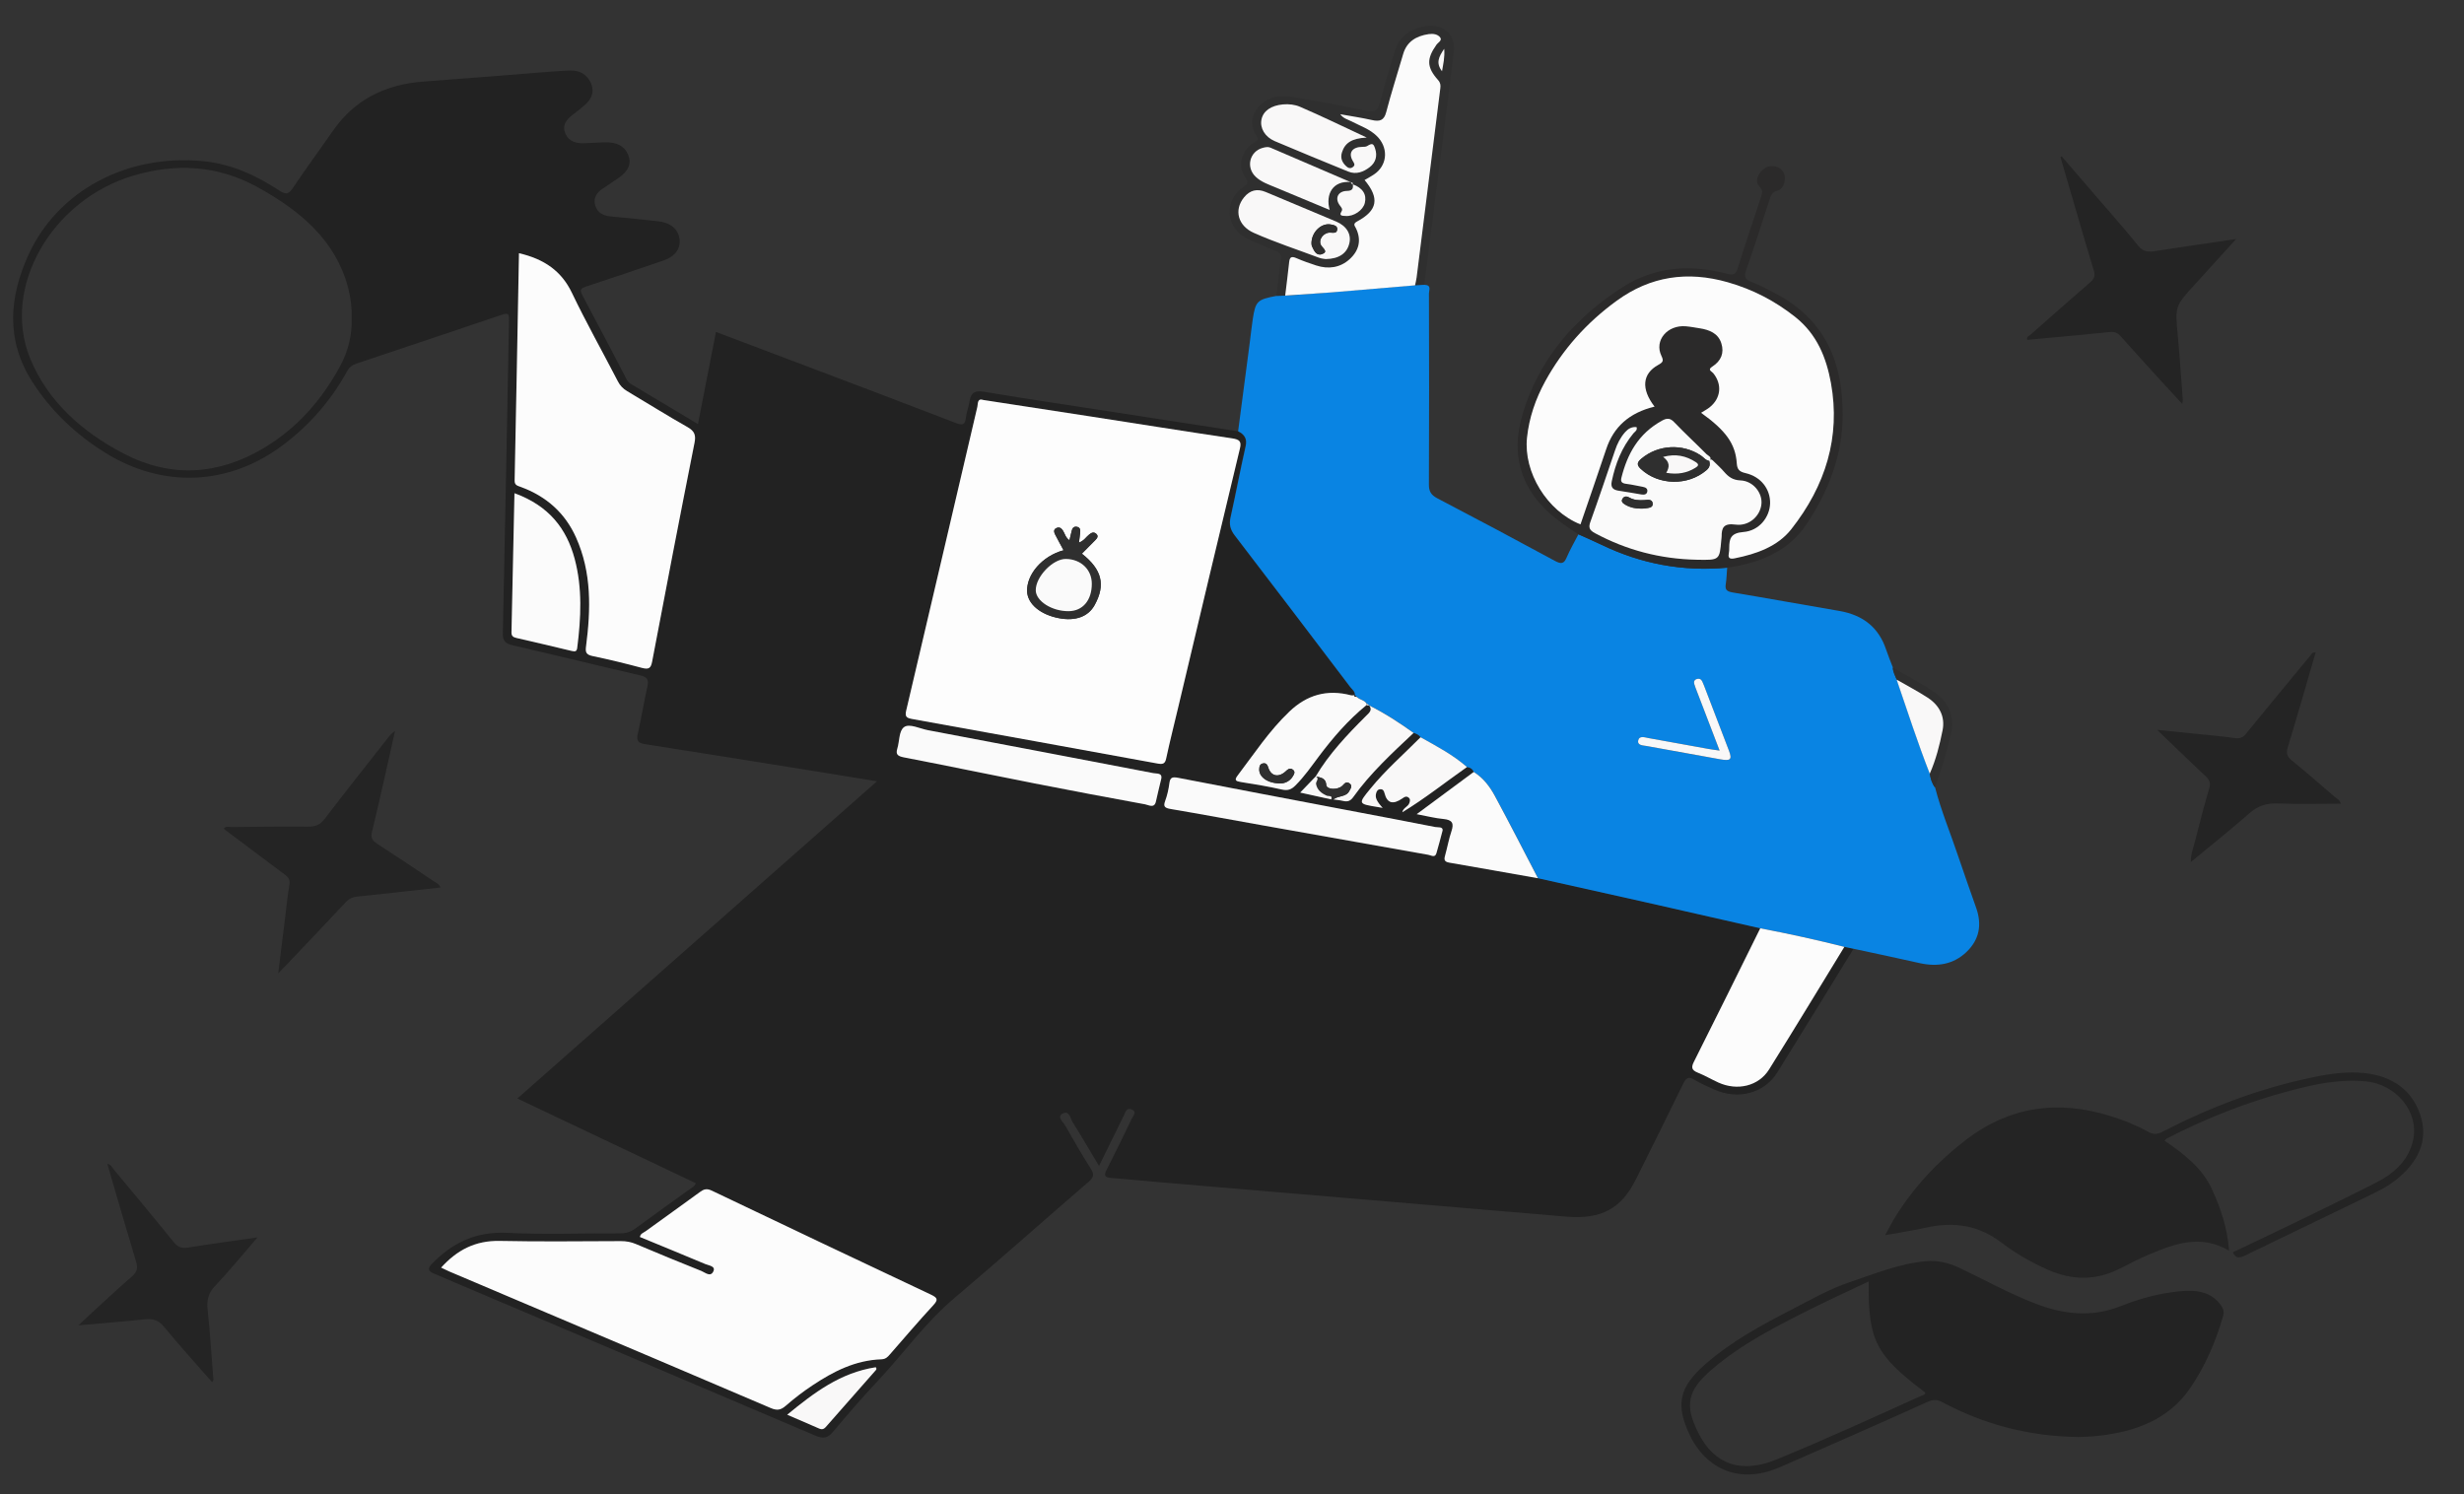 <?xml version="1.0" encoding="utf-8"?>
<!-- Generator: Adobe Illustrator 25.2.1, SVG Export Plug-In . SVG Version: 6.00 Build 0)  -->
<svg version="1.1" id="Camada_1" xmlns="http://www.w3.org/2000/svg" xmlns:xlink="http://www.w3.org/1999/xlink" x="0px" y="0px"
	 viewBox="0 0 595.28 361" style="enable-background:new 0 0 595.28 361;" xml:space="preserve">
<rect x="0" y="0" width="595.28" height="361" fill="#333333" stroke="none"/>
<style type="text/css">
	.st0{fill:none;}
	.st1{fill:#222222;}
	.st2{fill:#0984E3;}
	.st3{fill:#232323;}
	.st4{fill:#242424;}
	.st5{fill:#2B2A2A;}
	.st6{fill:#2F2F2F;}
	.st7{fill:#FDFDFD;}
	.st8{fill:#FCFCFC;}
	.st9{fill:#FAFAFA;}
	.st10{fill:#FBFBFB;}
	.st11{fill:#F9F8F8;}
</style>
<g>
	<path class="st0" d="M294.35,445.96c-124.84,0-249.67,0-374.5,0.04c-1.76,0-2.17-0.36-2.16-1.97c0.05-170.1,0.05-340.2,0-510.3
		c0-1.6,0.39-1.97,2.16-1.97c249.67,0.05,499.33,0.05,749,0c1.76,0,2.17,0.36,2.16,1.97c-0.05,170.1-0.05,340.2,0,510.3
		c0,1.6-0.39,1.97-2.16,1.97C544.01,445.96,419.19,445.96,294.35,445.96z M381.28,129.09c-0.96,1.87-2.04,3.69-2.85,5.61
		c-0.66,1.54-1.31,1.66-2.86,0.81c-9.41-5.1-18.87-10.14-28.37-15.1c-1.59-0.83-2.05-1.74-2.05-3.35
		c0.07-15.39,0.05-30.79,0.01-46.17c0-0.76,0.69-2-1.07-2.07c1.74-13.74,3.5-27.48,5.24-41.22c0.64-5.02,1.27-10.04,1.88-15.07
		c0.53-4.39-2.91-7.14-7.6-6.03c-3.36,0.79-5.67,2.65-6.6,5.77c-1.26,4.19-2.58,8.37-3.69,12.6c-0.48,1.85-1.21,2.33-3.33,1.89
		c-6.02-1.27-12.09-2.35-18.18-3.35c-3.01-0.49-5.85,0.2-7.81,2.49c-1.85,2.16-1.98,4.64-0.44,7.01c0.6,0.93,0.17,1.08-0.58,1.54
		c-3.11,1.89-4.16,5.67-2.14,8.44c0.9,1.24,0.52,1.61-0.56,2.37c-4.93,3.47-4.09,10.27,1.5,12.7c2.05,0.88,4.09,1.81,6.19,2.58
		c1.23,0.45,1.64,1.03,1.45,2.25c-0.44,2.9-0.73,5.81-1.09,8.71c-4.7,0.89-5.07,1.24-5.76,5.65c-0.29,1.82-0.47,3.66-0.7,5.5
		c-0.94,7.18-1.89,14.37-2.83,21.56c-14.6-2.25-29.2-4.49-43.8-6.75c-5.87-0.91-11.75-1.8-17.6-2.79c-2.08-0.36-3.1,0.24-3.38,2.14
		c-0.22,1.41-0.79,2.78-0.94,4.18c-0.19,1.77-0.86,1.83-2.52,1.19c-12.04-4.65-24.12-9.21-36.19-13.78
		c-7.15-2.71-14.31-5.4-21.66-8.18c-1.45,7.46-2.88,14.73-4.35,22.26c-5.59-3.35-10.95-6.56-16.31-9.76
		c-0.56-0.34-0.82-0.84-1.09-1.36c-3.5-6.69-6.97-13.4-10.55-20.06c-0.68-1.26-0.36-1.63,0.98-2.07c6.27-2.04,12.51-4.16,18.73-6.3
		c2.79-0.96,4.14-2.94,3.77-5.27c-0.37-2.37-2.22-3.88-5.16-4.18c-3.82-0.4-7.63-0.82-11.45-1.17c-1.85-0.16-3.14-0.94-3.69-2.52
		c-0.58-1.7,0.1-3.08,1.65-4.12c1.32-0.89,2.65-1.77,3.97-2.68c2.41-1.68,3.12-3.43,2.3-5.53c-0.84-2.15-2.79-3.17-5.82-3.05
		c-1.49,0.05-2.97,0.12-4.47,0.2c-2.11,0.12-3.95-0.27-4.85-2.24c-0.92-2,0.14-3.42,1.76-4.65c1.08-0.82,2.17-1.65,3.15-2.57
		c1.64-1.53,2.08-3.37,1.1-5.31c-0.92-1.83-2.56-2.85-4.86-2.79c-1.17,0.04-2.35,0.1-3.53,0.19c-10.63,0.83-21.25,1.7-31.88,2.48
		c-9.48,0.69-16.83,4.52-21.92,11.88c-3.22,4.65-6.6,9.21-9.73,13.89c-1.07,1.6-1.79,1.53-3.32,0.52
		c-5.53-3.63-11.53-6.41-18.42-7.06c-18.32-1.73-34.99,7.15-42.08,22.59C2.17,71.8,1.36,82.19,7.76,92.2
		c4.43,6.94,10.39,12.71,17.7,17.23c13.88,8.59,29.65,7.93,42.67-1.72c6.66-4.94,11.85-10.98,15.69-17.96
		c0.54-0.98,1.21-1.53,2.32-1.9c11.39-3.8,22.77-7.65,34.16-11.47c2.69-0.9,2.7-0.9,2.65,1.7c-0.48,24.98-0.93,49.97-1.48,74.96
		c-0.04,1.79,0.57,2.47,2.44,2.9c10.25,2.35,20.45,4.88,30.71,7.24c1.77,0.41,2.14,1.07,1.79,2.62c-0.86,3.84-1.47,7.73-2.35,11.57
		c-0.37,1.6,0.05,2.18,1.86,2.46c13.67,2.12,27.33,4.33,40.99,6.52c4.83,0.77,9.66,1.57,14.96,2.43
		c-29.14,25.71-57.94,51.11-86.89,76.65c14.55,6.91,28.83,13.69,43.11,20.46c-0.36,0.89-1.12,1.19-1.71,1.62
		c-4.29,3.12-8.63,6.18-12.89,9.33c-1.17,0.88-2.36,1.19-3.87,1.18c-9.02-0.05-18.07,0.32-27.06-0.13
		c-7.78-0.39-13.42,2.52-18.27,7.54c-1.01,1.05-0.91,1.7,0.47,2.27c1.72,0.7,3.41,1.46,5.1,2.18
		c29.04,12.32,58.07,24.63,87.08,36.99c1.9,0.81,2.99,0.66,4.3-0.9c3.46-4.15,7-8.25,10.72-12.2c6.29-6.68,11.51-14.15,18.68-20.19
		c10.93-9.21,21.57-18.72,32.38-28.05c1.2-1.04,1.34-1.79,0.53-3.08c-2.19-3.46-4.25-6.99-6.25-10.55
		c-0.49-0.88-2.12-2.11-0.51-2.87c1.59-0.74,1.77,1.19,2.31,2.06c2.14,3.4,4.15,6.87,6.4,10.64c2.14-4.35,4.07-8.32,6.04-12.27
		c0.36-0.72,0.57-1.92,1.86-1.39c1.36,0.56,0.37,1.49,0.04,2.18c-2.01,4.18-4.03,8.35-6.14,12.5c-0.65,1.28-0.4,1.77,1.18,1.88
		c3.83,0.27,7.65,0.68,11.47,1.01c32.79,2.78,65.59,5.55,98.37,8.32c8.53,0.72,13.35-1.87,16.91-9.04c3.8-7.67,7.63-15.32,11.38-23
		c0.66-1.34,1.17-1.99,2.81-0.98c1.48,0.92,3.13,1.61,4.75,2.33c5.75,2.58,12.07,0.9,15.22-4.17c6.17-9.93,12.27-19.9,18.4-29.85
		c5.33,1.15,10.67,2.28,16,3.45c4.29,0.95,8.13,0.28,11.24-2.69c3.16-3.03,3.75-6.63,2.4-10.54c-1.45-4.22-2.98-8.41-4.4-12.64
		c-1.84-5.52-4.11-10.92-5.56-16.55c1.57-4.18,2.81-8.45,3.85-12.75c0.99-4.1-0.34-7.73-4.02-10.28c-3.16-2.19-6.66-3.96-10.02-5.92
		c-0.56-1.48-1.17-2.93-1.67-4.42c-1.74-5.17-5.43-8.29-11.32-9.3c-8.59-1.46-17.16-3.04-25.75-4.46c-1.42-0.24-1.85-0.7-1.66-1.94
		c0.2-1.33,0.23-2.69,0.35-4.04c7.94-1.09,14.83-3.96,19.15-10.38c5.43-8.1,8.78-16.92,8.8-26.5c0.02-12.23-3.8-22.83-16.28-29.38
		c-1.83-0.96-3.66-1.96-5.6-2.69c-1.61-0.6-2.04-1.21-1.46-2.83c2.02-5.7,3.83-11.46,5.69-17.2c0.32-0.97,0.56-1.72,1.91-2.1
		c1.68-0.46,2.29-3.2,1.3-4.65c-0.84-1.24-2.8-1.67-4.15-0.9c-1.83,1.04-2.75,3.34-1.54,4.53c0.9,0.87,0.73,1.58,0.43,2.49
		c-1.9,5.73-3.84,11.46-5.63,17.22c-0.47,1.49-1,1.81-2.72,1.37c-8.89-2.33-17.42-1.67-25.15,3.29
		c-11.88,7.61-20.2,17.67-24.08,30.47c-3.25,10.69-0.12,19.72,9.63,26.65C378.75,127.41,380.03,128.24,381.28,129.09z
		 M502.04,347.21c1.04-0.05,2.85-0.05,4.63-0.24c9.29-0.97,17.32-4.05,22.47-11.58c3.66-5.36,6.15-11.2,7.91-17.31
		c0.29-0.99,0.12-1.8-0.46-2.62c-2.45-3.47-6.19-3.82-10.17-3.42c-4.87,0.49-9.56,1.78-14,3.54c-7.09,2.82-13.84,2.06-20.7-0.58
		c-6.44-2.48-12.38-5.81-18.57-8.73c-2.5-1.18-5.12-1.78-7.94-1.51c-6.5,0.6-12.44,3.07-18.44,5.09c-4.81,1.61-9.24,4.19-13.74,6.5
		c-7.45,3.82-14.79,7.81-21,13.25c-6.45,5.64-7.29,9.86-3.75,17.29c3.29,6.91,10.88,12.35,21.74,7.63
		c11.94-5.2,23.85-10.44,35.71-15.8c1.39-0.63,2.3-0.54,3.6,0.15C479.21,344.07,489.81,347.01,502.04,347.21z M539.43,302.58
		c0.76,1.7,1.81,1.32,3.05,0.72c9.61-4.66,19.24-9.28,28.85-13.94c2.63-1.28,5.31-2.51,7.55-4.31c5.21-4.18,7.93-9.35,5.85-15.65
		c-1.96-5.92-6.64-9.39-13.47-10.13c-4.17-0.45-8.29,0.15-12.36,0.98c-12.94,2.67-25.03,7.27-36.53,13.22
		c-1.25,0.65-2.17,0.66-3.41-0.03c-2.81-1.57-5.83-2.77-8.94-3.75c-12.81-4.03-24.49-2.37-34.99,5.65
		c-6.93,5.3-12.64,11.47-17.11,18.61c-0.83,1.32-1.53,2.72-2.5,4.48c3.64-0.67,6.8-1.12,9.9-1.82c6.78-1.53,12.82-0.52,18.26,3.65
		c3.41,2.62,7.2,4.78,11.25,6.56c5.87,2.58,11.6,2.59,17.32-0.32c2.39-1.21,4.78-2.45,7.26-3.5c6.15-2.59,12.37-4.79,19.11-0.82
		c-0.38-5.43-2-10.23-4.16-14.91c-2.34-5.06-6.73-8.46-11.42-11.67c0.26-0.26,0.39-0.45,0.58-0.55c9.51-4.89,19.48-8.83,29.97-11.58
		c5.89-1.55,11.84-2.81,18.05-2.21c7.36,0.72,12.79,7.28,11.5,13.91c-0.97,4.98-4.43,8.25-9.06,10.6
		c-6.29,3.19-12.65,6.28-19.01,9.37C549.81,297.67,544.6,300.11,539.43,302.58z M498.09,37.79c-0.09,0.05-0.19,0.1-0.27,0.15
		c2.67,9.15,5.3,18.31,8.06,27.44c0.38,1.23,0.11,1.95-0.84,2.78c-4.83,4.18-9.62,8.4-14.39,12.63c-0.38,0.34-1.14,0.55-0.86,1.31
		c6.65-0.62,13.28-1.2,19.9-1.89c1.16-0.12,1.89,0.13,2.61,0.94c3.26,3.66,6.56,7.28,9.86,10.91c1.61,1.78,3.26,3.54,5.08,5.52
		c0.08-0.57,0.14-0.77,0.13-0.97c-0.39-5.2-0.71-10.4-1.21-15.59c-0.67-7.03-0.71-7.02,4.21-12.4c3.2-3.5,6.37-7.01,9.9-10.89
		c-6.94,1.03-13.33,1.94-19.71,2.94c-1.69,0.26-2.86,0.07-3.98-1.33c-3-3.75-6.21-7.36-9.35-11
		C504.17,44.84,501.13,41.32,498.09,37.79z M106.42,214.44c-0.3-0.94-1.12-1.17-1.71-1.56c-4.47-3.01-8.95-6.02-13.49-8.94
		c-1.21-0.78-1.7-1.43-1.33-2.93c1.97-8.1,3.74-16.24,5.57-24.37c-0.78,0.49-1.29,1.11-1.78,1.74c-5.1,6.5-10.25,12.97-15.25,19.53
		c-1.08,1.41-2.22,1.87-4.03,1.85c-6.19-0.05-12.39,0.03-18.58,0.09c-0.54,0.01-1.24-0.31-1.74,0.42c4.9,3.68,9.77,7.37,14.68,11.01
		c0.94,0.69,1.39,1.36,1.17,2.53c-0.41,2.25-0.61,4.53-0.89,6.8c-0.57,4.64-1.14,9.28-1.8,14.58c0.99-1.01,1.49-1.51,1.97-2.02
		c4.76-5.02,9.54-10.03,14.26-15.09c0.82-0.87,1.66-1.31,2.95-1.44C93.02,215.96,99.63,215.19,106.42,214.44z M559.45,157.6
		c-0.53,0.12-0.74,0.11-0.81,0.19c-5.37,6.49-10.73,12.98-16.05,19.5c-0.74,0.91-1.46,1.23-2.75,1.04c-2.78-0.42-5.6-0.64-8.4-0.93
		c-3.21-0.33-6.43-0.65-10.31-1.05c4.23,4.06,7.96,7.69,11.75,11.25c0.92,0.86,1.2,1.61,0.84,2.83c-1.23,4.2-2.33,8.43-3.39,12.66
		c-0.4,1.59-1.1,3.16-1.07,5.2c4.92-4.06,9.63-7.82,14.13-11.77c2.01-1.76,4.04-2.51,6.86-2.39c5.05,0.22,10.11,0.06,15.23,0.06
		c-0.16-0.9-0.94-1.21-1.47-1.67c-3.41-2.94-6.82-5.91-10.32-8.76c-1.13-0.92-1.46-1.7-1.03-3.11
		C554.99,173.06,557.16,165.45,559.45,157.6z M62.21,298.98c-6.03,0.87-11.38,1.57-16.7,2.44c-1.62,0.26-2.54-0.11-3.51-1.3
		c-4.79-5.92-9.68-11.77-14.55-17.63c-0.38-0.46-0.56-1.11-1.5-1.29c2.33,7.96,4.57,15.82,6.95,23.64c0.45,1.49,0.26,2.46-0.99,3.55
		c-3.36,2.9-6.57,5.93-9.83,8.91c-0.9,0.82-1.78,1.66-3.11,2.91c5.79-0.51,10.86-0.88,15.91-1.45c2.08-0.24,3.43,0.18,4.75,1.79
		c3.73,4.54,7.71,8.91,11.6,13.36c0.53-0.42,0.34-0.79,0.31-1.12c-0.43-5.48-0.79-10.97-1.37-16.44c-0.23-2.19,0.15-3.9,1.8-5.64
		C55.41,307.05,58.57,303.17,62.21,298.98z"/>
	<path class="st1" d="M447.8,229.24c-6.13,9.95-12.21,19.92-18.4,29.85c-3.15,5.07-9.47,6.75-15.22,4.17
		c-1.61-0.73-3.27-1.42-4.75-2.33c-1.63-1.02-2.16-0.36-2.81,0.98c-3.74,7.69-7.58,15.34-11.38,23c-3.56,7.17-8.38,9.76-16.91,9.04
		c-32.79-2.77-65.59-5.54-98.37-8.32c-3.83-0.33-7.65-0.73-11.47-1.01c-1.59-0.12-1.84-0.6-1.18-1.88c2.1-4.14,4.13-8.31,6.14-12.5
		c0.33-0.69,1.32-1.63-0.04-2.18c-1.29-0.53-1.5,0.68-1.86,1.39c-1.97,3.96-3.9,7.92-6.04,12.27c-2.25-3.76-4.26-7.23-6.4-10.64
		c-0.54-0.87-0.72-2.8-2.31-2.06c-1.62,0.76,0.01,2,0.51,2.87c2,3.55,4.06,7.08,6.25,10.55c0.82,1.29,0.68,2.04-0.53,3.08
		c-10.83,9.32-21.46,18.83-32.38,28.05c-7.17,6.04-12.39,13.51-18.68,20.19c-3.72,3.96-7.26,8.06-10.72,12.2
		c-1.3,1.56-2.38,1.71-4.3,0.9c-29.01-12.37-58.04-24.67-87.08-36.99c-1.71-0.72-3.4-1.48-5.1-2.18c-1.38-0.57-1.48-1.23-0.47-2.27
		c4.85-5.02,10.5-7.93,18.27-7.54c9,0.45,18.04,0.08,27.06,0.13c1.49,0.01,2.68-0.31,3.87-1.18c4.26-3.15,8.59-6.22,12.89-9.33
		c0.59-0.43,1.35-0.73,1.71-1.62c-14.28-6.78-28.56-13.55-43.11-20.46c28.96-25.55,57.75-50.95,86.89-76.65
		c-5.3-0.87-10.13-1.66-14.96-2.43c-13.66-2.19-27.31-4.39-40.99-6.52c-1.8-0.28-2.22-0.86-1.86-2.46
		c0.88-3.84,1.49-7.73,2.35-11.57c0.35-1.54-0.02-2.21-1.79-2.62c-10.24-2.36-20.45-4.88-30.71-7.24c-1.87-0.43-2.48-1.11-2.44-2.9
		c0.54-24.98,1-49.97,1.48-74.96c0.05-2.61,0.04-2.61-2.65-1.7c-11.38,3.83-22.76,7.67-34.16,11.47c-1.1,0.36-1.77,0.92-2.32,1.9
		c-3.85,6.98-9.03,13.02-15.69,17.96c-13.01,9.65-28.79,10.31-42.67,1.72c-7.3-4.52-13.27-10.29-17.7-17.23
		C1.38,82.2,2.19,71.81,6.9,61.52c7.08-15.45,23.75-24.34,42.08-22.59c6.9,0.66,12.89,3.44,18.42,7.06c1.54,1,2.25,1.08,3.32-0.52
		c3.13-4.69,6.51-9.25,9.73-13.89c5.1-7.36,12.45-11.19,21.92-11.88c10.63-0.77,21.25-1.65,31.88-2.48
		c1.17-0.09,2.35-0.15,3.53-0.19c2.3-0.06,3.93,0.96,4.86,2.79c0.99,1.95,0.54,3.79-1.1,5.31c-0.99,0.92-2.07,1.75-3.15,2.57
		c-1.62,1.24-2.68,2.65-1.76,4.65c0.91,1.97,2.74,2.36,4.85,2.24c1.49-0.08,2.97-0.15,4.47-0.2c3.04-0.12,4.97,0.9,5.82,3.05
		c0.83,2.11,0.11,3.86-2.3,5.53c-1.3,0.91-2.65,1.79-3.97,2.68c-1.54,1.05-2.22,2.42-1.65,4.12c0.54,1.59,1.84,2.36,3.69,2.52
		c3.82,0.34,7.64,0.77,11.45,1.17c2.94,0.3,4.79,1.81,5.16,4.18c0.37,2.32-0.99,4.31-3.77,5.27c-6.23,2.14-12.47,4.26-18.73,6.3
		c-1.33,0.44-1.65,0.8-0.98,2.07c3.58,6.66,7.05,13.37,10.55,20.06c0.27,0.52,0.53,1.02,1.09,1.36c5.36,3.2,10.71,6.42,16.31,9.76
		c1.47-7.53,2.9-14.8,4.35-22.26c7.35,2.78,14.51,5.47,21.66,8.18c12.07,4.58,24.15,9.13,36.19,13.78c1.66,0.64,2.34,0.57,2.52-1.19
		c0.15-1.41,0.73-2.78,0.94-4.18c0.29-1.9,1.3-2.5,3.38-2.14c5.85,0.99,11.73,1.89,17.6,2.79c14.6,2.26,29.2,4.5,43.8,6.75
		c1.59,0.79,2.22,1.86,1.82,3.63c-1.3,5.72-2.37,11.49-3.65,17.22c-0.37,1.66-0.05,2.93,1.03,4.33
		c9.35,12.17,18.62,24.38,27.88,36.6c0.47,0.62,1.26,1.13,1.13,2.03c-0.29,0-0.6,0.06-0.87,0c-5.87-1.53-10.69-0.05-14.88,3.94
		c-4.92,4.68-8.51,10.19-12.51,15.46c-0.85,1.13-0.43,1.37,0.83,1.57c3.31,0.53,6.63,1.08,9.89,1.81c1.46,0.34,2.3-0.04,3.23-0.97
		c2.18-2.17,3.87-4.65,5.69-7.05c3.37-4.48,7.03-8.73,11.48-12.37c0.24,0.04,0.49,0.07,0.73,0.1l-0.06-0.04
		c0.85,1.16-0.08,1.83-0.82,2.56c-4.54,4.52-8.92,9.14-12.12,14.58l0.02-0.02c-1.18,1.23-2.36,2.47-3.76,3.93
		c2.73,0.6,5.1,1.12,7.49,1.65c0.19,0,0.38,0.01,0.55,0.01c0.77,0.11,1.55,0.15,2.29,0.34c1.14,0.28,1.84,0.01,2.5-0.93
		c4.09-5.75,9.35-10.61,14.57-15.49c0.68,0.2,1.28,0.49,1.67,1.05c-4.08,4.12-8.5,7.97-12.16,12.43c-2.97,3.64-2.98,3.64,1.8,4.42
		c0.35,0.05,0.69,0.12,1.18,0.2c-1.51-1.65-1.86-2.51-1.58-3.53c0.15-0.53,0.4-0.96,1.04-0.98c0.68-0.02,0.85,0.43,0.99,0.97
		c0.64,2.44,2.04,2.83,4.33,1.24c0.46-0.32,0.91-0.62,1.45-0.22c0.51,0.37,0.38,0.87,0.21,1.37c-0.32,0.9-1.5,1.12-1.69,2.21
		c5.48-3.33,10.42-7.28,15.63-10.93c0.8,0.11,1.34,0.5,1.64,1.18c-4.47,3.3-8.93,6.6-13.78,10.19c2.5,0.46,4.46,0.98,6.44,1.16
		c2.23,0.21,2.57,1.1,1.98,2.89c-0.66,1.97-1.01,4.03-1.58,6.02c-0.26,0.93-0.14,1.44,1.03,1.64c7.15,1.23,14.29,2.51,21.43,3.77
		c8.72,1.95,17.46,3.88,26.18,5.85c9.17,2.07,18.35,4.17,27.52,6.25c-5.33,10.76-10.64,21.54-16.02,32.28
		c-0.65,1.29-0.61,2,0.94,2.61c1.72,0.67,3.3,1.62,4.98,2.39c4.6,2.08,9.73,0.86,12.24-3.16c6.14-9.83,12.14-19.74,18.19-29.62
		C446.33,228.93,447.06,229.08,447.8,229.24z M237.61,96.65c-1.55-0.52-1.32,0.89-1.49,1.63c-5.74,24.47-11.42,48.96-17.2,73.43
		c-0.37,1.53,0.2,1.78,1.54,2.01c19.75,3.56,39.5,7.15,59.23,10.75c1.26,0.23,1.78,0.03,2.05-1.23c0.89-4.2,1.95-8.37,2.95-12.55
		c4.93-20.76,9.85-41.53,14.85-62.28c0.42-1.75-0.03-2.23-1.9-2.52c-11.29-1.69-22.56-3.49-33.84-5.23
		C255.14,99.34,246.49,98.02,237.61,96.65z M84.97,76.67c0.03-2.36-0.24-4.7-0.83-7C81.21,58.26,72.74,51,62.21,45.21
		c-9.57-5.26-19.64-5.87-30.07-2.75C12.4,48.36,0.28,69.54,7.29,86.62c4.17,10.18,12.36,17.65,22.62,22.99
		c11.31,5.9,22.71,5.19,33.56-1.2c8.36-4.92,14.32-11.87,18.7-19.94C84.17,84.77,85.11,80.82,84.97,76.67z M106.57,306.28
		c0.68,0.32,1.28,0.63,1.9,0.89c7.88,3.34,15.76,6.68,23.64,10.03c18.03,7.65,36.07,15.28,54.07,22.99
		c1.53,0.66,2.42,0.49,3.61-0.54c2.04-1.77,4.21-3.44,6.48-4.95c4.99-3.31,10.27-6.07,16.68-6.29c1.03-0.04,1.52-0.62,2.05-1.23
		c3.47-3.96,6.88-7.97,10.46-11.85c1.24-1.34,0.98-1.8-0.6-2.55c-17.67-8.33-35.31-16.7-52.93-25.12c-1.22-0.58-1.91-0.36-2.87,0.34
		c-4.33,3.18-8.73,6.29-13.08,9.45c-0.53,0.38-1.29,0.58-1.41,1.41c5.26,2.17,10.54,4.33,15.8,6.54c0.89,0.37,2.63,0.5,1.9,1.86
		c-0.7,1.33-1.96,0.16-2.83-0.18c-5.31-2.11-10.59-4.29-15.85-6.52c-1.17-0.5-2.34-0.7-3.62-0.7c-9.73,0.03-19.46,0.17-29.19-0.05
		C114.73,299.69,110.35,302.1,106.57,306.28z M125.38,61.18c-0.35,18.4-0.67,36.67-1.06,54.93c-0.02,1.08,0.57,1.23,1.41,1.53
		c6.38,2.32,10.82,6.44,13.41,12.2c3.84,8.55,3.59,17.44,2.43,26.36c-0.18,1.4,0,2.01,1.64,2.34c3.97,0.82,7.91,1.79,11.81,2.83
		c1.7,0.46,2.21,0.13,2.52-1.51c3.33-17.64,6.75-35.26,10.24-52.87c0.36-1.79,0.08-2.79-1.7-3.79c-4.93-2.78-9.7-5.79-14.56-8.67
		c-1.02-0.61-1.73-1.35-2.25-2.36c-3.7-7.15-7.66-14.21-11.14-21.46C135.66,65.53,131.51,62.6,125.38,61.18z M280.54,188.22
		c0.36-1.55-1.12-1.25-1.9-1.4c-18.14-3.49-36.31-6.95-54.46-10.38c-1.96-0.37-4.47-1.68-5.76-0.73c-1.26,0.91-1.07,3.41-1.62,5.19
		c-0.42,1.36,0.03,1.81,1.57,2.11c10.56,2.04,21.09,4.24,31.65,6.31c8.87,1.74,17.77,3.41,26.66,5.04c0.85,0.15,2.21,1.05,2.6-0.69
		C279.67,191.84,280.11,190.04,280.54,188.22z M348.52,200.65c0.13-0.98-1.13-0.69-1.8-0.82c-7.5-1.48-15.01-2.89-22.52-4.32
		c-13.18-2.52-26.37-4.99-39.53-7.56c-1.4-0.27-1.97-0.13-2.15,1.25c-0.19,1.48-0.53,2.97-1.04,4.38c-0.49,1.34-0.05,1.67,1.37,1.9
		c7.39,1.26,14.76,2.62,22.13,3.94c13.37,2.39,26.74,4.77,40.11,7.13c0.66,0.12,1.59,0.79,1.93-0.37
		C347.53,204.46,347.95,202.72,348.52,200.65z M124.29,119.17c-0.23,11.4-0.46,22.52-0.71,33.63c-0.02,0.8,0.35,1.15,1.14,1.33
		c4.47,1.03,8.94,2.07,13.4,3.15c0.92,0.23,1.24,0.08,1.35-0.8c0.9-7.19,1.27-14.37-0.63-21.47
		C136.9,127.79,132.65,122.19,124.29,119.17z M190.18,341.82c2.81,1.21,5.28,2.25,7.72,3.34c0.99,0.44,1.41-0.14,1.9-0.71
		c3.86-4.39,7.72-8.77,11.58-13.16c0.2-0.23,0.57-0.47,0.19-0.94C202.99,331.69,196.67,336.5,190.18,341.82z"/>
	<path class="st2" d="M447.8,229.24c-0.73-0.15-1.47-0.3-2.2-0.46c-6.72-1.7-13.49-3.19-20.32-4.48
		c-9.17-2.09-18.34-4.18-27.52-6.25c-8.72-1.97-17.46-3.9-26.18-5.85c-3.47-6.65-6.88-13.34-10.45-19.95
		c-1.19-2.21-2.75-4.28-5.07-5.73c-0.29-0.68-0.83-1.08-1.64-1.18c-3.33-2.92-7.3-5.02-11.21-7.2c-0.39-0.57-0.99-0.86-1.67-1.05
		c-3.4-2.44-6.9-4.73-10.71-6.63l0.06,0.04c-0.23-0.17-0.47-0.34-0.7-0.51c-0.53-0.86-1.72-0.89-2.35-1.6
		c-0.18-0.15-0.37-0.31-0.54-0.46l0.03,0.08c0.13-0.9-0.67-1.41-1.13-2.03c-9.27-12.21-18.54-24.44-27.88-36.6
		c-1.08-1.4-1.4-2.67-1.03-4.33c1.28-5.73,2.35-11.49,3.65-17.22c0.4-1.77-0.22-2.83-1.82-3.63c0.95-7.18,1.9-14.37,2.83-21.56
		c0.24-1.83,0.42-3.67,0.7-5.5c0.69-4.41,1.07-4.76,5.76-5.65c0.71-0.02,1.43-0.04,2.14-0.05c3.74-0.27,7.5-0.52,11.24-0.83
		c6.71-0.55,13.41-1.13,20.11-1.7c0.75-0.03,1.5-0.06,2.25-0.09c1.76,0.07,1.07,1.32,1.07,2.07c0.04,15.39,0.06,30.79-0.01,46.17
		c-0.01,1.61,0.46,2.52,2.05,3.35c9.5,4.96,18.96,10,28.37,15.1c1.55,0.84,2.21,0.73,2.86-0.81c0.82-1.92,1.89-3.75,2.85-5.61
		c1.89,0.86,3.79,1.68,5.66,2.57c9.49,4.58,19.57,6.48,30.27,5.51c-0.11,1.35-0.14,2.7-0.35,4.04c-0.19,1.24,0.24,1.7,1.66,1.94
		c8.59,1.43,17.17,3,25.75,4.46c5.89,1,9.59,4.13,11.32,9.3c0.5,1.49,1.11,2.94,1.67,4.42c0.03,1.04,0.55,1.95,0.94,2.9
		c2.6,7.59,5.07,15.23,8,22.73c0.17,1.18,0.51,2.32,1.25,3.34c1.45,5.63,3.72,11.03,5.56,16.55c1.41,4.23,2.94,8.42,4.4,12.64
		c1.35,3.91,0.77,7.51-2.4,10.54c-3.11,2.96-6.94,3.63-11.24,2.69C458.47,231.51,453.13,230.38,447.8,229.24z M415.44,181.35
		c-1.2-0.17-1.96-0.26-2.71-0.4c-4.83-0.87-9.66-1.77-14.49-2.62c-0.88-0.15-2.15-0.61-2.44,0.49c-0.35,1.34,1.15,1.28,2.06,1.44
		c5.9,1.09,11.81,2.13,17.72,3.2c2.53,0.46,2.94,0.07,2.12-2.09c-1.99-5.25-4.02-10.48-6.02-15.72c-0.13-0.34-0.26-0.67-0.42-0.99
		c-0.25-0.53-0.71-0.78-1.31-0.6c-0.61,0.19-0.79,0.67-0.63,1.21c0.16,0.55,0.38,1.08,0.58,1.62
		C411.7,171.59,413.5,176.29,415.44,181.35z"/>
	<path class="st3" d="M502.04,347.21c-12.23-0.19-22.84-3.14-32.7-8.37c-1.3-0.69-2.22-0.77-3.6-0.15
		c-11.86,5.35-23.76,10.6-35.71,15.8c-10.85,4.72-18.44-0.72-21.74-7.63c-3.55-7.42-2.7-11.64,3.75-17.29
		c6.22-5.44,13.56-9.43,21-13.25c4.5-2.31,8.94-4.89,13.74-6.5c6.01-2.01,11.94-4.48,18.44-5.09c2.81-0.26,5.43,0.34,7.94,1.51
		c6.19,2.91,12.13,6.25,18.57,8.73c6.86,2.64,13.6,3.4,20.7,0.58c4.44-1.76,9.13-3.05,14-3.54c3.98-0.4,7.72-0.06,10.17,3.42
		c0.58,0.83,0.75,1.62,0.46,2.62c-1.76,6.11-4.26,11.95-7.91,17.31c-5.14,7.54-13.18,10.63-22.47,11.58
		C504.89,347.16,503.08,347.16,502.04,347.21z M451.45,309.62c-4.75,2.26-9.29,4.34-13.74,6.55c-8.53,4.26-17.02,8.58-24.15,14.72
		c-5.92,5.1-6.62,8.6-3.28,15.29c3.84,7.69,10.36,9.95,18.82,6.49c11.86-4.86,23.46-10.17,35.1-15.44c0.38-0.17,0.95-0.2,0.92-0.77
		C453.11,327.39,451.33,323.93,451.45,309.62z"/>
	<path class="st4" d="M539.43,302.58c5.17-2.47,10.38-4.91,15.54-7.43c6.35-3.09,12.71-6.18,19.01-9.37
		c4.62-2.35,8.09-5.61,9.06-10.6c1.29-6.63-4.15-13.19-11.5-13.91c-6.21-0.61-12.17,0.66-18.05,2.21
		c-10.51,2.75-20.47,6.69-29.97,11.58c-0.19,0.1-0.32,0.29-0.58,0.55c4.7,3.21,9.09,6.6,11.42,11.67c2.16,4.68,3.78,9.48,4.16,14.91
		c-6.73-3.98-12.96-1.77-19.11,0.82c-2.49,1.05-4.87,2.29-7.26,3.5c-5.72,2.91-11.45,2.89-17.32,0.32
		c-4.05-1.78-7.83-3.95-11.25-6.56c-5.43-4.17-11.48-5.19-18.26-3.65c-3.1,0.7-6.26,1.16-9.9,1.82c0.98-1.75,1.68-3.14,2.5-4.48
		c4.47-7.14,10.18-13.32,17.11-18.61c10.51-8.02,22.17-9.68,34.99-5.65c3.12,0.98,6.14,2.19,8.94,3.75
		c1.24,0.69,2.16,0.67,3.41,0.03c11.5-5.94,23.59-10.55,36.53-13.22c4.07-0.84,8.19-1.43,12.36-0.98
		c6.83,0.74,11.52,4.2,13.47,10.13c2.08,6.3-0.64,11.47-5.85,15.65c-2.24,1.8-4.93,3.04-7.55,4.31
		c-9.61,4.66-19.24,9.27-28.85,13.94C541.24,303.9,540.19,304.27,539.43,302.58z"/>
	<path class="st5" d="M417.22,137.16c-10.7,0.98-20.78-0.93-30.27-5.51c-1.86-0.89-3.77-1.71-5.66-2.57
		c-1.26-0.85-2.53-1.68-3.77-2.55c-9.76-6.92-12.87-15.95-9.63-26.65c3.88-12.8,12.21-22.86,24.08-30.47
		c7.73-4.96,16.26-5.61,25.15-3.29c1.73,0.46,2.25,0.14,2.72-1.37c1.79-5.76,3.73-11.48,5.63-17.22c0.3-0.91,0.47-1.6-0.43-2.49
		c-1.21-1.18-0.3-3.5,1.54-4.53c1.35-0.77,3.3-0.34,4.15,0.9c0.99,1.45,0.38,4.19-1.3,4.65c-1.36,0.37-1.6,1.13-1.91,2.1
		c-1.87,5.74-3.68,11.49-5.69,17.2c-0.57,1.61-0.15,2.22,1.46,2.83c1.94,0.72,3.77,1.73,5.6,2.69c12.48,6.55,16.3,17.15,16.28,29.38
		c-0.01,9.59-3.36,18.4-8.8,26.5C432.05,133.21,425.15,136.07,417.22,137.16z M412.94,111.34l0.05,0.05
		c0.83-0.88-0.26-1.21-0.67-1.62c-2.57-2.6-5.27-5.09-7.81-7.73c-0.99-1.03-1.75-1.05-2.96-0.38c-5.74,3.15-8.38,8.09-9.8,13.78
		c-0.26,1.06,0.19,1.38,1.26,1.5c1.31,0.15,2.61,0.47,3.92,0.71c0.71,0.13,1.2,0.45,1.07,1.15c-0.14,0.76-0.83,0.79-1.46,0.69
		c-1.77-0.28-3.54-0.66-5.32-0.88c-1.58-0.21-2.11-0.85-1.8-2.32c0.87-4.19,2.37-8.12,5.23-11.57c0.34-0.41,1.01-0.71,0.76-1.5
		c-1.21-0.12-2.05,0.41-2.77,1.22c-1.15,1.29-1.89,2.78-2.42,4.37c-1.97,5.79-3.9,11.58-5.98,17.34c-0.49,1.37-0.17,1.99,1.14,2.7
		c7.6,4.07,15.76,6.23,24.58,6.41c5.49,0.11,5.49,0.14,5.92-4.78c0.03-0.28,0.08-0.57,0.08-0.86c-0.01-2.06,0.46-3.24,3.37-2.85
		c3.21,0.43,5.92-2.01,6.24-4.92c0.29-2.73-2-5.63-5.04-5.75c-1.94-0.08-2.95-0.9-3.98-2.09c-0.78-0.89-1.66-1.71-2.52-2.54
		C413.72,111.18,413.38,110.7,412.94,111.34z M399.73,98.25c-3.3-4.26-2.99-7.95,0.89-10.1c1.17-0.65,1.35-0.98,0.77-2.19
		c-1.79-3.73,1.45-7.54,5.94-7.14c1.09,0.1,2.17,0.31,3.25,0.47c2.46,0.37,4.53,1.25,5.29,3.64c0.73,2.32-0.04,4.27-2.19,5.63
		c-1.25,0.79-0.15,1.12,0.23,1.58c2.2,2.72,1.87,6.09-0.88,8.27c-0.62,0.49-1.35,0.87-2.05,1.31c5.96,4.27,8.3,7.48,8.62,12.19
		c0.09,1.43,0.53,2.02,2.14,2.39c3.72,0.86,6.01,3.88,5.91,7.33c-0.09,3.36-2.67,6.61-6.44,6.89c-3.09,0.23-3.41,1.63-3.43,3.74
		c0,0.5-0.02,1-0.11,1.49c-0.23,1.16,0.34,1.35,1.43,1.13c5.35-1.06,10.4-2.91,13.64-7c8.33-10.56,11.97-22.36,9.61-35.35
		c-1.1-6.06-3.32-11.76-8.66-15.99c-4.79-3.8-10.19-6.63-16.26-8.36c-9.77-2.79-18.7-1.43-26.77,4.42
		c-7.35,5.34-13.11,11.82-17.32,19.48c-2.37,4.32-3.91,8.84-4.42,13.66c-0.87,8.37,4.83,17.71,12.92,20.94
		c2.07-6.06,4.19-12.1,6.21-18.17C389.83,103.17,393.6,99.72,399.73,98.25z"/>
	<path class="st4" d="M498.09,37.79c3.04,3.53,6.08,7.05,9.11,10.57c3.14,3.65,6.35,7.25,9.35,11c1.13,1.4,2.3,1.59,3.98,1.33
		c6.38-1,12.77-1.91,19.71-2.94c-3.53,3.88-6.7,7.39-9.9,10.89c-4.93,5.39-4.88,5.38-4.21,12.4c0.49,5.19,0.82,10.39,1.21,15.59
		c0.02,0.19-0.05,0.39-0.13,0.97c-1.83-1.99-3.46-3.75-5.08-5.52c-3.3-3.63-6.6-7.25-9.86-10.91c-0.72-0.81-1.44-1.06-2.61-0.94
		c-6.61,0.68-13.25,1.27-19.9,1.89c-0.27-0.77,0.48-0.98,0.86-1.31c4.78-4.23,9.57-8.45,14.39-12.63c0.96-0.83,1.21-1.55,0.84-2.78
		c-2.75-9.13-5.38-18.29-8.06-27.44C497.9,37.89,498,37.85,498.09,37.79z"/>
	<path class="st4" d="M106.42,214.44c-6.79,0.75-13.4,1.51-20.02,2.18c-1.28,0.13-2.13,0.57-2.95,1.44
		c-4.72,5.06-9.49,10.07-14.26,15.09c-0.49,0.51-0.99,1.01-1.97,2.02c0.66-5.3,1.23-9.94,1.8-14.58c0.28-2.27,0.49-4.55,0.89-6.8
		c0.22-1.17-0.23-1.84-1.17-2.53c-4.92-3.65-9.78-7.34-14.68-11.01c0.5-0.73,1.18-0.42,1.74-0.42c6.19-0.06,12.39-0.15,18.58-0.09
		c1.81,0.02,2.96-0.44,4.03-1.85c5-6.56,10.15-13.03,15.25-19.53c0.49-0.63,0.99-1.24,1.78-1.74c-1.84,8.13-3.6,16.27-5.57,24.37
		c-0.37,1.5,0.12,2.15,1.33,2.93c4.54,2.93,9.02,5.93,13.49,8.94C105.29,213.29,106.11,213.51,106.42,214.44z"/>
	<path class="st6" d="M310.49,71.42c-0.71,0.02-1.43,0.04-2.14,0.05c0.35-2.91,0.64-5.81,1.09-8.71c0.19-1.21-0.23-1.8-1.45-2.25
		c-2.1-0.77-4.14-1.7-6.19-2.58c-5.59-2.42-6.43-9.22-1.5-12.7c1.08-0.76,1.46-1.13,0.56-2.37c-2.02-2.77-0.98-6.55,2.14-8.44
		c0.75-0.46,1.18-0.61,0.58-1.54c-1.54-2.38-1.4-4.85,0.44-7.01c1.95-2.28,4.79-2.98,7.81-2.49c6.09,0.99,12.16,2.09,18.18,3.35
		c2.13,0.45,2.85-0.04,3.33-1.89c1.1-4.23,2.43-8.4,3.69-12.6c0.93-3.12,3.24-4.98,6.6-5.77c4.69-1.1,8.13,1.63,7.6,6.03
		c-0.61,5.02-1.24,10.04-1.88,15.07c-1.74,13.74-3.5,27.49-5.24,41.22c-0.75,0.03-1.5,0.06-2.25,0.09c0.13-0.63,0.31-1.26,0.38-1.9
		c1.91-15.24,3.82-30.48,5.73-45.73c0.09-0.71,0.04-1.31-0.54-1.96c-2.78-3.11-2.81-5.13-0.41-8.52c0.38-0.55,1.44-1.04,0.92-1.77
		c-0.58-0.8-1.7-0.98-2.77-0.82c-3.13,0.46-5.33,1.9-6.18,4.83c-1.35,4.68-2.87,9.33-4.1,14.05c-0.52,2.01-1.57,2.3-3.51,1.87
		c-2.39-0.54-4.83-0.89-7.59-1.39c0.82,1.07,1.77,1.24,2.56,1.65c2.17,1.13,4.56,1.91,6.31,3.65c2.64,2.62,2.61,6.51-0.17,8.84
		c-0.83,0.69-1.88,1.18-2.82,1.76c3.66,4.37,3.18,7.34-1.79,10c-1.14,0.61-0.58,1.06-0.28,1.68c1.35,2.82,0.75,5.39-1.57,7.47
		c-2.24,2.02-5.06,2.48-8.06,1.49c-1.62-0.53-3.25-1.08-4.78-1.77c-1.3-0.58-1.63-0.11-1.74,0.97
		C311.16,66.04,310.82,68.73,310.49,71.42z M326.8,44.53c0.2-0.38-0.17-0.39-0.4-0.49c-6.49-2.79-12.98-5.59-19.48-8.37
		c-0.6-0.26-1.23-0.12-1.83,0.05c-3.19,0.86-4.14,4.68-1.74,6.97c1.34,1.28,3.12,1.87,4.82,2.59c4.29,1.8,8.58,3.58,13.08,5.45
		c-1.07-3.76,0.72-7.18,5.2-6.73c-0.17,0.36,0.12,0.43,0.4,0.49c0.08,0.94,0,1.6-1.43,1.62c-2.19,0.03-3.02,1.8-1.74,3.49
		c0.37,0.48,0.81,0.87,0.4,1.5c-0.71,1.1,0.38,1,0.95,1.06c2,0.19,4.27-1.37,4.7-3.14C330.22,46.97,329.2,45.39,326.8,44.53z
		 M320.27,62.6c3.23-0.05,5.12-1.39,5.71-3.74c0.56-2.23-0.62-4.26-3.14-5.31c-5.68-2.4-11.35-4.78-17.04-7.15
		c-2.09-0.87-3.84-0.44-5.24,1.29c-2.5,3.06-1.46,6.88,2.33,8.57c5.13,2.28,10.51,4.05,15.78,6.02
		C319.29,62.51,320.01,62.55,320.27,62.6z M330.19,33.24c-5.69-2.66-10.84-5.16-16.1-7.45c-1.19-0.52-2.69-0.71-4.15-0.57
		c-2.85,0.27-4.73,1.57-5.16,3.65c-0.42,2.04,0.8,4.2,3.21,5.22c5.89,2.5,11.81,4.93,17.74,7.35c1.96,0.8,3.72,0.07,5.19-1.06
		c1.51-1.16,1.89-2.75,1.32-4.48c-0.43-1.3-0.73-1.36-1.95-0.61c-0.28,0.17-0.73,0.18-1.1,0.18c-2.47,0.01-3.5,1.42-2.37,3.37
		c0.31,0.55,0.7,0.99,0.07,1.49c-0.73,0.57-1.32,0.15-1.81-0.34c-0.9-0.9-1.24-1.95-0.86-3.16
		C324.92,34.54,326.56,33.43,330.19,33.24z M348.91,11.79c-1.35,1.95-2.05,3.46-0.53,5.42C348.67,15.42,349.07,13.91,348.91,11.79z"
		/>
	<path class="st4" d="M559.45,157.6c-2.29,7.85-4.45,15.47-6.77,23.05c-0.43,1.42-0.1,2.19,1.03,3.11c3.5,2.86,6.9,5.81,10.32,8.76
		c0.53,0.46,1.31,0.77,1.47,1.67c-5.11,0-10.18,0.15-15.23-0.06c-2.81-0.12-4.85,0.64-6.86,2.39c-4.5,3.95-9.21,7.7-14.13,11.77
		c-0.03-2.03,0.68-3.6,1.07-5.2c1.06-4.24,2.16-8.47,3.39-12.66c0.36-1.21,0.08-1.97-0.84-2.83c-3.8-3.56-7.51-7.18-11.75-11.25
		c3.88,0.39,7.1,0.71,10.31,1.05c2.81,0.29,5.62,0.51,8.4,0.93c1.29,0.19,2-0.12,2.75-1.04c5.32-6.53,10.69-13.01,16.05-19.5
		C558.7,157.71,558.91,157.72,559.45,157.6z"/>
	<path class="st4" d="M62.21,298.98c-3.63,4.19-6.8,8.08-10.26,11.74c-1.65,1.74-2.04,3.45-1.8,5.64
		c0.58,5.47,0.94,10.96,1.37,16.44c0.03,0.33,0.22,0.69-0.31,1.12c-3.89-4.45-7.86-8.82-11.6-13.36c-1.32-1.6-2.67-2.01-4.75-1.79
		c-5.05,0.57-10.12,0.94-15.91,1.45c1.33-1.25,2.21-2.09,3.11-2.91c3.26-2.99,6.48-6.02,9.83-8.91c1.26-1.08,1.45-2.07,0.99-3.55
		c-2.37-7.83-4.63-15.69-6.95-23.64c0.94,0.17,1.13,0.83,1.5,1.29c4.87,5.86,9.77,11.71,14.55,17.63c0.97,1.19,1.89,1.57,3.51,1.3
		C50.84,300.55,56.18,299.84,62.21,298.98z"/>
	<path class="st6" d="M467.46,190.27c-0.74-1.01-1.08-2.15-1.25-3.34c1.5-3.38,2.38-6.94,3.1-10.49c0.64-3.18-0.67-5.96-3.59-7.87
		c-2.41-1.58-5-2.93-7.51-4.37c-0.38-0.95-0.9-1.85-0.94-2.9c3.35,1.96,6.86,3.74,10.02,5.92c3.68,2.54,5,6.18,4.02,10.28
		C470.27,181.82,469.03,186.1,467.46,190.27z"/>
	<path class="st7" d="M237.61,96.65c8.88,1.37,17.54,2.69,26.19,4.03c11.28,1.75,22.54,3.55,33.84,5.23
		c1.88,0.28,2.33,0.77,1.9,2.52c-5,20.75-9.92,41.52-14.85,62.28c-0.99,4.18-2.05,8.35-2.95,12.55c-0.26,1.26-0.79,1.46-2.05,1.23
		c-19.74-3.61-39.49-7.19-59.23-10.75c-1.34-0.25-1.9-0.48-1.54-2.01c5.78-24.47,11.45-48.95,17.2-73.43
		C236.29,97.54,236.06,96.13,237.61,96.65z M256.95,132.95c-5.12,1.38-8.95,5.8-8.81,9.93c0.1,3.03,3.18,5.62,7.67,6.48
		c4.02,0.77,7.1-0.36,8.64-3.16c2.69-4.89,1.79-8.6-3.08-12.42c1.1-1.11,2.2-2.21,3.3-3.33c0.45-0.46,0.75-0.98,0.15-1.49
		c-0.58-0.51-1.13-0.25-1.65,0.16c-0.79,0.62-1.29,1.56-2.5,1.98c0.11-0.94,0.22-1.71,0.3-2.49c0.07-0.61-0.05-1.21-0.82-1.33
		c-0.77-0.13-1.1,0.37-1.24,1c-0.16,0.73-0.35,1.45-0.54,2.26c-0.93-0.64-1.08-1.54-1.52-2.26c-0.4-0.65-0.89-1.07-1.68-0.67
		c-0.7,0.35-0.53,0.99-0.27,1.51C255.53,130.36,256.2,131.55,256.95,132.95z"/>
	<path class="st0" d="M84.97,76.67c0.13,4.15-0.81,8.09-2.81,11.79c-4.38,8.08-10.34,15.02-18.7,19.94
		c-10.84,6.39-22.24,7.1-33.56,1.2c-10.24-5.35-18.43-12.81-22.62-23C0.28,69.54,12.4,48.36,32.15,42.46
		c10.43-3.12,20.5-2.52,30.07,2.75c10.53,5.79,19,13.06,21.92,24.46C84.73,71.98,85,74.31,84.97,76.67z"/>
	<path class="st8" d="M106.57,306.28c3.78-4.17,8.16-6.59,14.24-6.45c9.72,0.21,19.46,0.07,29.19,0.05c1.29,0,2.44,0.2,3.62,0.7
		c5.25,2.22,10.54,4.4,15.85,6.52c0.86,0.35,2.12,1.51,2.83,0.18c0.72-1.36-1.01-1.49-1.9-1.86c-5.25-2.21-10.54-4.37-15.8-6.54
		c0.11-0.83,0.89-1.03,1.41-1.41c4.35-3.16,8.74-6.27,13.08-9.45c0.96-0.7,1.64-0.92,2.87-0.34c17.62,8.42,35.26,16.79,52.93,25.12
		c1.58,0.75,1.84,1.21,0.6,2.55c-3.58,3.87-6.99,7.89-10.46,11.85c-0.53,0.61-1.02,1.19-2.05,1.23c-6.41,0.22-11.69,2.98-16.68,6.29
		c-2.28,1.51-4.45,3.18-6.48,4.95c-1.19,1.03-2.08,1.19-3.61,0.54c-18-7.71-36.04-15.34-54.07-22.99
		c-7.88-3.34-15.76-6.68-23.64-10.03C107.85,306.91,107.25,306.6,106.57,306.28z"/>
	<path class="st8" d="M125.38,61.18c6.13,1.41,10.27,4.34,12.76,9.52c3.47,7.25,7.44,14.3,11.14,21.46
		c0.53,1.02,1.23,1.76,2.25,2.36c4.86,2.88,9.63,5.89,14.56,8.67c1.77,1,2.05,2.01,1.7,3.79c-3.5,17.61-6.9,35.24-10.24,52.87
		c-0.31,1.64-0.83,1.96-2.52,1.51c-3.9-1.04-7.84-2.01-11.81-2.83c-1.64-0.34-1.83-0.94-1.64-2.34c1.15-8.92,1.41-17.81-2.43-26.36
		c-2.59-5.76-7.03-9.89-13.41-12.2c-0.83-0.3-1.43-0.45-1.41-1.53C124.71,97.85,125.04,79.58,125.38,61.18z"/>
	<path class="st8" d="M425.26,224.3c6.83,1.29,13.6,2.78,20.32,4.48c-6.05,9.88-12.05,19.8-18.19,29.62
		c-2.51,4.03-7.65,5.24-12.24,3.16c-1.68-0.76-3.26-1.7-4.98-2.39c-1.54-0.61-1.59-1.32-0.94-2.61
		C414.63,245.83,419.94,235.06,425.26,224.3z"/>
	<path class="st9" d="M280.54,188.22c-0.43,1.81-0.88,3.62-1.28,5.43c-0.38,1.74-1.74,0.85-2.6,0.69c-8.9-1.63-17.79-3.3-26.66-5.04
		c-10.55-2.07-21.09-4.27-31.65-6.31c-1.53-0.3-1.98-0.76-1.57-2.11c0.55-1.78,0.37-4.27,1.62-5.19c1.29-0.95,3.8,0.36,5.76,0.73
		c18.16,3.44,36.32,6.89,54.46,10.38C279.42,186.97,280.89,186.67,280.54,188.22z"/>
	<path class="st9" d="M348.52,200.65c-0.55,2.07-0.99,3.81-1.5,5.52c-0.35,1.16-1.27,0.48-1.93,0.37
		c-13.38-2.36-26.75-4.74-40.11-7.13c-7.37-1.31-14.74-2.69-22.13-3.94c-1.42-0.24-1.86-0.57-1.37-1.9c0.52-1.41,0.85-2.9,1.04-4.38
		c0.18-1.38,0.74-1.52,2.15-1.25c13.17,2.56,26.35,5.05,39.53,7.56c7.51,1.43,15.02,2.84,22.52,4.32
		C347.38,199.96,348.64,199.68,348.52,200.65z"/>
	<path class="st10" d="M124.29,119.17c8.36,3.02,12.61,8.62,14.54,15.84c1.9,7.09,1.53,14.28,0.63,21.47
		c-0.11,0.88-0.43,1.03-1.35,0.8c-4.46-1.08-8.93-2.12-13.4-3.15c-0.8-0.18-1.15-0.53-1.14-1.33
		C123.83,141.69,124.05,130.57,124.29,119.17z"/>
	<path class="st10" d="M356.04,186.52c2.32,1.45,3.87,3.52,5.07,5.73c3.57,6.61,6.98,13.29,10.45,19.95
		c-7.14-1.26-14.28-2.54-21.43-3.77c-1.17-0.2-1.29-0.71-1.03-1.64c0.56-2,0.92-4.06,1.58-6.02c0.59-1.79,0.25-2.69-1.98-2.89
		c-1.99-0.18-3.93-0.69-6.44-1.16C347.12,193.12,351.57,189.82,356.04,186.52z"/>
	<path class="st9" d="M327.79,168.38c0.64,0.71,1.84,0.75,2.35,1.6c-0.02,0.14-0.03,0.26-0.03,0.4c-4.46,3.64-8.11,7.89-11.48,12.37
		c-1.81,2.41-3.51,4.89-5.69,7.05c-0.93,0.93-1.77,1.29-3.23,0.97c-3.26-0.74-6.58-1.29-9.89-1.81c-1.27-0.2-1.69-0.44-0.83-1.57
		c4.01-5.27,7.6-10.78,12.51-15.46c4.18-3.98,9.01-5.47,14.88-3.94c0.27,0.07,0.58,0.01,0.87,0l-0.03-0.08
		C327.06,168.43,327.54,168.3,327.79,168.38z M309.44,189.29c1.03-0.04,2.17-0.54,2.89-1.7c0.36-0.58,0.68-1.2-0.09-1.69
		c-0.65-0.4-1.08-0.04-1.58,0.43c-1.73,1.62-3.56,1.26-4.24-0.82c-0.2-0.6-0.4-1.15-1.17-1.07c-0.88,0.09-1.01,0.76-1.03,1.45
		C304.18,187.78,306.35,189.32,309.44,189.29z"/>
	<path class="st11" d="M330.8,170.46c3.81,1.9,7.32,4.19,10.71,6.63c-5.21,4.89-10.47,9.74-14.57,15.49
		c-0.67,0.94-1.37,1.21-2.5,0.93c-0.74-0.18-1.53-0.23-2.29-0.34c1.08-0.96,3.03-0.54,3.81-2.01c0.34-0.65,0.89-1.3,0.05-1.89
		c-0.8-0.56-1.18,0.08-1.69,0.57c-1.12,1.09-3.81,1-3.9-0.16c-0.13-1.75-1.34-1.78-2.56-2.08c3.21-5.43,7.59-10.06,12.12-14.58
		C330.72,172.28,331.66,171.61,330.8,170.46z"/>
	<path class="st11" d="M343.2,178.13c3.91,2.18,7.87,4.27,11.21,7.2c-5.2,3.65-10.14,7.6-15.62,10.93c0.19-1.09,1.37-1.31,1.69-2.21
		c0.18-0.5,0.3-0.99-0.21-1.37c-0.54-0.4-0.99-0.11-1.45,0.22c-2.3,1.59-3.7,1.2-4.33-1.24c-0.14-0.54-0.32-0.98-0.99-0.97
		c-0.65,0.02-0.9,0.45-1.04,0.98c-0.28,1.02,0.08,1.88,1.58,3.53c-0.49-0.08-0.83-0.15-1.18-0.2c-4.78-0.78-4.78-0.78-1.8-4.42
		C334.69,186.1,339.11,182.25,343.2,178.13z"/>
	<path class="st11" d="M190.18,341.82c6.49-5.32,12.81-10.14,21.39-11.47c0.38,0.46,0.01,0.71-0.19,0.94
		c-3.86,4.39-7.72,8.77-11.58,13.16c-0.5,0.57-0.92,1.15-1.9,0.71C195.46,344.08,192.99,343.04,190.18,341.82z"/>
	<path class="st6" d="M317.86,187.59c1.22,0.3,2.42,0.33,2.56,2.08c0.09,1.17,2.79,1.26,3.9,0.16c0.5-0.49,0.89-1.13,1.69-0.57
		c0.84,0.59,0.3,1.24-0.05,1.89c-0.78,1.48-2.73,1.05-3.81,2.01c-0.19,0-0.38-0.01-0.55-0.01c0.42-1.05-0.66-0.71-1.07-0.9
		c-1.32-0.6-2.3-1.36-2.58-2.79c-0.13-0.65,0.92-1.3-0.07-1.88L317.86,187.59z"/>
	<path class="st11" d="M317.88,187.58c0.99,0.57-0.06,1.23,0.07,1.88c0.28,1.43,1.26,2.2,2.58,2.79c0.41,0.19,1.5-0.15,1.07,0.9
		c-2.38-0.52-4.77-1.05-7.49-1.65C315.51,190.04,316.69,188.81,317.88,187.58z"/>
	<path class="st11" d="M330.13,170.38c0-0.14,0.01-0.26,0.03-0.4c0.23,0.17,0.47,0.34,0.7,0.51
		C330.62,170.46,330.37,170.42,330.13,170.38z"/>
	<path class="st10" d="M310.49,71.42c0.32-2.7,0.67-5.39,0.96-8.08c0.12-1.08,0.44-1.55,1.74-0.97c1.55,0.68,3.17,1.24,4.78,1.77
		c3,0.98,5.82,0.52,8.06-1.49c2.32-2.09,2.92-4.66,1.57-7.47c-0.3-0.63-0.85-1.07,0.28-1.68c4.96-2.66,5.45-5.62,1.79-10
		c0.95-0.58,1.99-1.07,2.82-1.76c2.79-2.32,2.81-6.22,0.17-8.84c-1.75-1.74-4.15-2.52-6.31-3.65c-0.79-0.41-1.75-0.58-2.56-1.65
		c2.75,0.49,5.19,0.85,7.59,1.39c1.94,0.44,2.98,0.14,3.51-1.87c1.22-4.71,2.74-9.36,4.1-14.05c0.84-2.93,3.05-4.37,6.18-4.83
		c1.07-0.15,2.19,0.02,2.77,0.82c0.53,0.72-0.53,1.21-0.92,1.77c-2.39,3.4-2.36,5.41,0.41,8.52c0.58,0.65,0.63,1.25,0.54,1.96
		c-1.9,15.24-3.81,30.49-5.73,45.73c-0.08,0.64-0.25,1.26-0.38,1.9c-6.71,0.57-13.41,1.15-20.11,1.7
		C317.99,70.9,314.25,71.15,310.49,71.42z"/>
	<path class="st11" d="M458.21,164.21c2.51,1.45,5.1,2.8,7.51,4.37c2.92,1.9,4.23,4.68,3.59,7.87c-0.71,3.55-1.6,7.11-3.1,10.49
		C463.28,179.44,460.81,171.81,458.21,164.21z"/>
	<path class="st11" d="M415.44,181.35c-1.94-5.07-3.74-9.76-5.54-14.46c-0.21-0.54-0.42-1.08-0.58-1.62
		c-0.16-0.55,0.01-1.03,0.63-1.21c0.6-0.18,1.07,0.06,1.31,0.6c0.15,0.33,0.29,0.66,0.42,0.99c2.02,5.24,4.03,10.47,6.02,15.72
		c0.82,2.16,0.41,2.54-2.12,2.09c-5.91-1.06-11.82-2.11-17.72-3.2c-0.91-0.17-2.41-0.11-2.06-1.44c0.28-1.1,1.56-0.66,2.44-0.49
		c4.83,0.86,9.66,1.75,14.49,2.62C413.48,181.09,414.24,181.18,415.44,181.35z"/>
	<path class="st1" d="M327.79,168.38c-0.26-0.08-0.73,0.05-0.54-0.46C327.43,168.07,327.61,168.22,327.79,168.38z"/>
	<path class="st0" d="M451.45,309.62c-0.12,14.31,1.66,17.76,13.66,26.84c0.03,0.58-0.53,0.6-0.92,0.77
		c-11.63,5.27-23.25,10.59-35.1,15.44c-8.46,3.46-14.97,1.19-18.82-6.49c-3.34-6.68-2.64-10.18,3.28-15.29
		c7.13-6.14,15.62-10.47,24.15-14.72C442.16,313.96,446.7,311.88,451.45,309.62z"/>
	<path class="st8" d="M399.73,98.25c-6.14,1.48-9.91,4.91-11.69,10.28c-2.02,6.07-4.14,12.11-6.21,18.17
		c-8.09-3.24-13.79-12.58-12.92-20.94c0.51-4.82,2.05-9.34,4.42-13.66c4.2-7.65,9.96-14.14,17.32-19.48
		c8.07-5.86,17-7.21,26.77-4.42c6.07,1.73,11.46,4.56,16.26,8.36c5.34,4.23,7.55,9.92,8.66,15.99c2.35,13-1.28,24.79-9.61,35.35
		c-3.23,4.09-8.29,5.94-13.64,7c-1.09,0.22-1.66,0.02-1.43-1.13c0.1-0.49,0.11-0.99,0.11-1.49c0.02-2.11,0.35-3.5,3.43-3.74
		c3.76-0.28,6.34-3.54,6.44-6.89c0.09-3.45-2.2-6.47-5.91-7.33c-1.6-0.36-2.04-0.96-2.14-2.39c-0.32-4.71-2.66-7.92-8.62-12.19
		c0.7-0.45,1.43-0.82,2.05-1.31c2.75-2.19,3.09-5.55,0.88-8.27c-0.38-0.46-1.47-0.78-0.23-1.58c2.15-1.37,2.93-3.31,2.19-5.63
		c-0.75-2.39-2.82-3.26-5.29-3.64c-1.08-0.16-2.16-0.38-3.25-0.47c-4.48-0.4-7.73,3.41-5.94,7.14c0.58,1.21,0.4,1.54-0.77,2.19
		C396.75,90.3,396.43,93.99,399.73,98.25z"/>
	<path class="st9" d="M412.94,111.34c0.43-0.64,0.78-0.15,1.06,0.11c0.86,0.83,1.74,1.65,2.52,2.54c1.03,1.18,2.05,2.01,3.98,2.09
		c3.04,0.12,5.34,3.02,5.04,5.75c-0.32,2.92-3.03,5.35-6.24,4.92c-2.91-0.39-3.38,0.79-3.37,2.85c0,0.28-0.06,0.57-0.08,0.86
		c-0.42,4.91-0.42,4.89-5.92,4.78c-8.82-0.17-16.99-2.33-24.58-6.41c-1.31-0.7-1.64-1.33-1.14-2.7c2.07-5.76,4.01-11.56,5.98-17.34
		c0.53-1.59,1.27-3.06,2.42-4.37c0.72-0.81,1.57-1.34,2.77-1.22c0.25,0.79-0.41,1.08-0.76,1.5c-2.85,3.45-4.35,7.37-5.23,11.57
		c-0.31,1.48,0.23,2.11,1.8,2.32c1.78,0.24,3.55,0.6,5.32,0.88c0.65,0.1,1.33,0.06,1.46-0.69c0.13-0.7-0.36-1.02-1.07-1.15
		c-1.3-0.23-2.6-0.55-3.92-0.71c-1.08-0.13-1.53-0.45-1.26-1.5c1.43-5.69,4.06-10.62,9.8-13.78c1.21-0.67,1.98-0.65,2.96,0.38
		c2.52,2.63,5.23,5.13,7.81,7.73c0.4,0.4,1.5,0.73,0.67,1.62c-0.92-0.13-1.38-0.87-2.05-1.31c-4.44-2.97-10.39-2.63-14.42,0.79
		c-1.02,0.87-1.13,1.49-0.1,2.45c4.29,4.01,11.39,4.14,15.86,0.3C413.12,112.88,413.16,112.2,412.94,111.34z M396.5,122.89
		c0.31-0.02,0.63,0,0.93-0.05c0.82-0.14,1.94-0.11,1.84-1.18c-0.1-1.12-1.19-0.87-2.02-0.82c-1.27,0.08-2.5,0.02-3.6-0.61
		c-0.61-0.35-1.2-0.39-1.62,0.21c-0.53,0.76,0.08,1.18,0.69,1.54C393.86,122.64,395.14,122.91,396.5,122.89z"/>
	<path class="st11" d="M320.27,62.6c-0.25-0.05-0.98-0.09-1.61-0.33c-5.27-1.98-10.65-3.74-15.78-6.02
		c-3.79-1.69-4.83-5.5-2.33-8.57c1.42-1.73,3.15-2.17,5.24-1.29c5.69,2.38,11.36,4.76,17.04,7.15c2.52,1.07,3.71,3.09,3.14,5.31
		C325.39,61.21,323.5,62.55,320.27,62.6z M316.84,58.7c0.03,0.16-0.01,0.56,0.14,0.87c0.46,0.98,1.02,2.32,2.38,1.85
		c1.65-0.57,0.22-1.41-0.21-2.15c-0.75-1.3,0.58-3.14,2.26-3.05c0.77,0.04,1.48,0.18,1.63-0.67c0.16-0.97-0.72-1.15-1.5-1.29
		C319.29,53.8,316.9,55.98,316.84,58.7z"/>
	<path class="st11" d="M330.19,33.24c-3.63,0.18-5.27,1.29-5.99,3.6c-0.38,1.22-0.04,2.26,0.86,3.16c0.49,0.5,1.08,0.91,1.81,0.34
		c0.64-0.5,0.24-0.95-0.07-1.49c-1.13-1.95-0.09-3.36,2.37-3.37c0.38,0,0.82-0.01,1.1-0.18c1.22-0.74,1.53-0.69,1.95,0.61
		c0.56,1.72,0.19,3.32-1.32,4.48c-1.47,1.13-3.23,1.86-5.19,1.06c-5.93-2.42-11.86-4.85-17.74-7.35c-2.4-1.02-3.62-3.18-3.21-5.22
		c0.43-2.09,2.31-3.38,5.16-3.65c1.45-0.14,2.96,0.05,4.15,0.57C319.36,28.08,324.51,30.58,330.19,33.24z"/>
	<path class="st11" d="M326.44,44c-4.47-0.46-6.27,2.97-5.2,6.73c-4.49-1.87-8.79-3.65-13.08-5.45c-1.7-0.71-3.48-1.3-4.82-2.59
		c-2.39-2.29-1.44-6.12,1.74-6.97c0.61-0.16,1.23-0.3,1.83-0.05c6.49,2.78,12.98,5.58,19.48,8.37C326.39,44.04,326.44,44,326.44,44z
		"/>
	<path class="st11" d="M326.8,44.53c2.4,0.86,3.43,2.44,2.93,4.51c-0.43,1.77-2.7,3.33-4.7,3.14c-0.57-0.05-1.66,0.05-0.95-1.06
		c0.4-0.62-0.05-1.02-0.4-1.5c-1.28-1.7-0.44-3.46,1.74-3.49c1.43-0.02,1.5-0.68,1.43-1.62L326.8,44.53z"/>
	<path class="st11" d="M348.91,11.79c0.16,2.12-0.24,3.64-0.53,5.42C346.86,15.25,347.56,13.74,348.91,11.79z"/>
	<path class="st11" d="M326.84,44.49c-0.28-0.06-0.57-0.13-0.4-0.49l-0.05,0.04c0.23,0.1,0.59,0.1,0.4,0.49
		C326.8,44.53,326.84,44.49,326.84,44.49z"/>
	<path class="st6" d="M256.95,132.95c-0.75-1.4-1.43-2.6-2.05-3.83c-0.26-0.53-0.42-1.18,0.27-1.51c0.79-0.38,1.28,0.03,1.68,0.67
		c0.44,0.72,0.58,1.62,1.52,2.26c0.2-0.81,0.38-1.54,0.54-2.26c0.14-0.63,0.46-1.13,1.24-1c0.77,0.13,0.88,0.72,0.82,1.33
		c-0.08,0.77-0.19,1.55-0.3,2.49c1.21-0.43,1.72-1.37,2.5-1.98c0.53-0.41,1.07-0.67,1.65-0.16c0.6,0.52,0.3,1.04-0.15,1.49
		c-1.1,1.11-2.2,2.22-3.3,3.33c4.87,3.82,5.77,7.53,3.08,12.42c-1.54,2.8-4.62,3.93-8.64,3.16c-4.48-0.86-7.56-3.45-7.67-6.48
		C248,138.75,251.83,134.33,256.95,132.95z M263.77,141.03c-0.01-3.41-2.61-5.91-6.23-5.98c-3.15-0.07-7.35,4.3-7.31,7.6
		c0.04,2.6,3.93,5.07,7.94,5.02C261.59,147.64,263.77,145.04,263.77,141.03z"/>
	<path class="st6" d="M309.44,189.29c-3.11,0.04-5.27-1.5-5.22-3.41c0.02-0.68,0.14-1.35,1.03-1.45c0.77-0.08,0.97,0.46,1.17,1.07
		c0.68,2.09,2.52,2.44,4.24,0.82c0.49-0.46,0.92-0.83,1.58-0.43c0.78,0.48,0.46,1.1,0.09,1.69
		C311.62,188.75,310.48,189.25,309.44,189.29z"/>
	<path class="st6" d="M412.94,111.34c0.22,0.87,0.18,1.55-0.66,2.27c-4.47,3.84-11.57,3.71-15.86-0.3c-1.02-0.96-0.92-1.58,0.1-2.45
		c4.02-3.43,9.98-3.76,14.42-0.79c0.68,0.45,1.14,1.18,2.05,1.31C412.99,111.38,412.94,111.34,412.94,111.34z M402.55,114.24
		c2.76,0.47,4.97,0.05,7.02-1.19c0.76-0.46,0.97-0.85,0.11-1.39c-2.33-1.49-4.8-2.09-7.89-1.25
		C403.4,111.56,403.42,112.81,402.55,114.24z"/>
	<path class="st6" d="M396.5,122.89c-1.35,0.02-2.64-0.26-3.78-0.92c-0.6-0.35-1.22-0.77-0.69-1.54c0.42-0.6,1.01-0.56,1.62-0.21
		c1.12,0.64,2.34,0.69,3.6,0.61c0.83-0.05,1.91-0.3,2.02,0.82c0.09,1.08-1.02,1.05-1.84,1.18
		C397.13,122.9,396.81,122.88,396.5,122.89z"/>
	<path class="st6" d="M316.84,58.7c0.06-2.72,2.46-4.9,4.71-4.47c0.78,0.15,1.66,0.33,1.5,1.29c-0.14,0.87-0.85,0.72-1.63,0.67
		c-1.68-0.09-3.01,1.76-2.26,3.05c0.42,0.74,1.86,1.58,0.21,2.15c-1.36,0.47-1.92-0.87-2.38-1.85
		C316.83,59.25,316.86,58.87,316.84,58.7z"/>
	<path class="st9" d="M263.77,141.03c0.01,4.01-2.19,6.61-5.6,6.64c-4.01,0.04-7.9-2.42-7.94-5.02c-0.05-3.3,4.16-7.67,7.31-7.6
		C261.17,135.12,263.76,137.62,263.77,141.03z"/>
	<path class="st11" d="M402.55,114.24c0.87-1.43,0.85-2.67-0.76-3.84c3.09-0.84,5.56-0.25,7.89,1.25c0.85,0.55,0.65,0.94-0.11,1.39
		C407.52,114.29,405.31,114.72,402.55,114.24z"/>
</g>
</svg>

